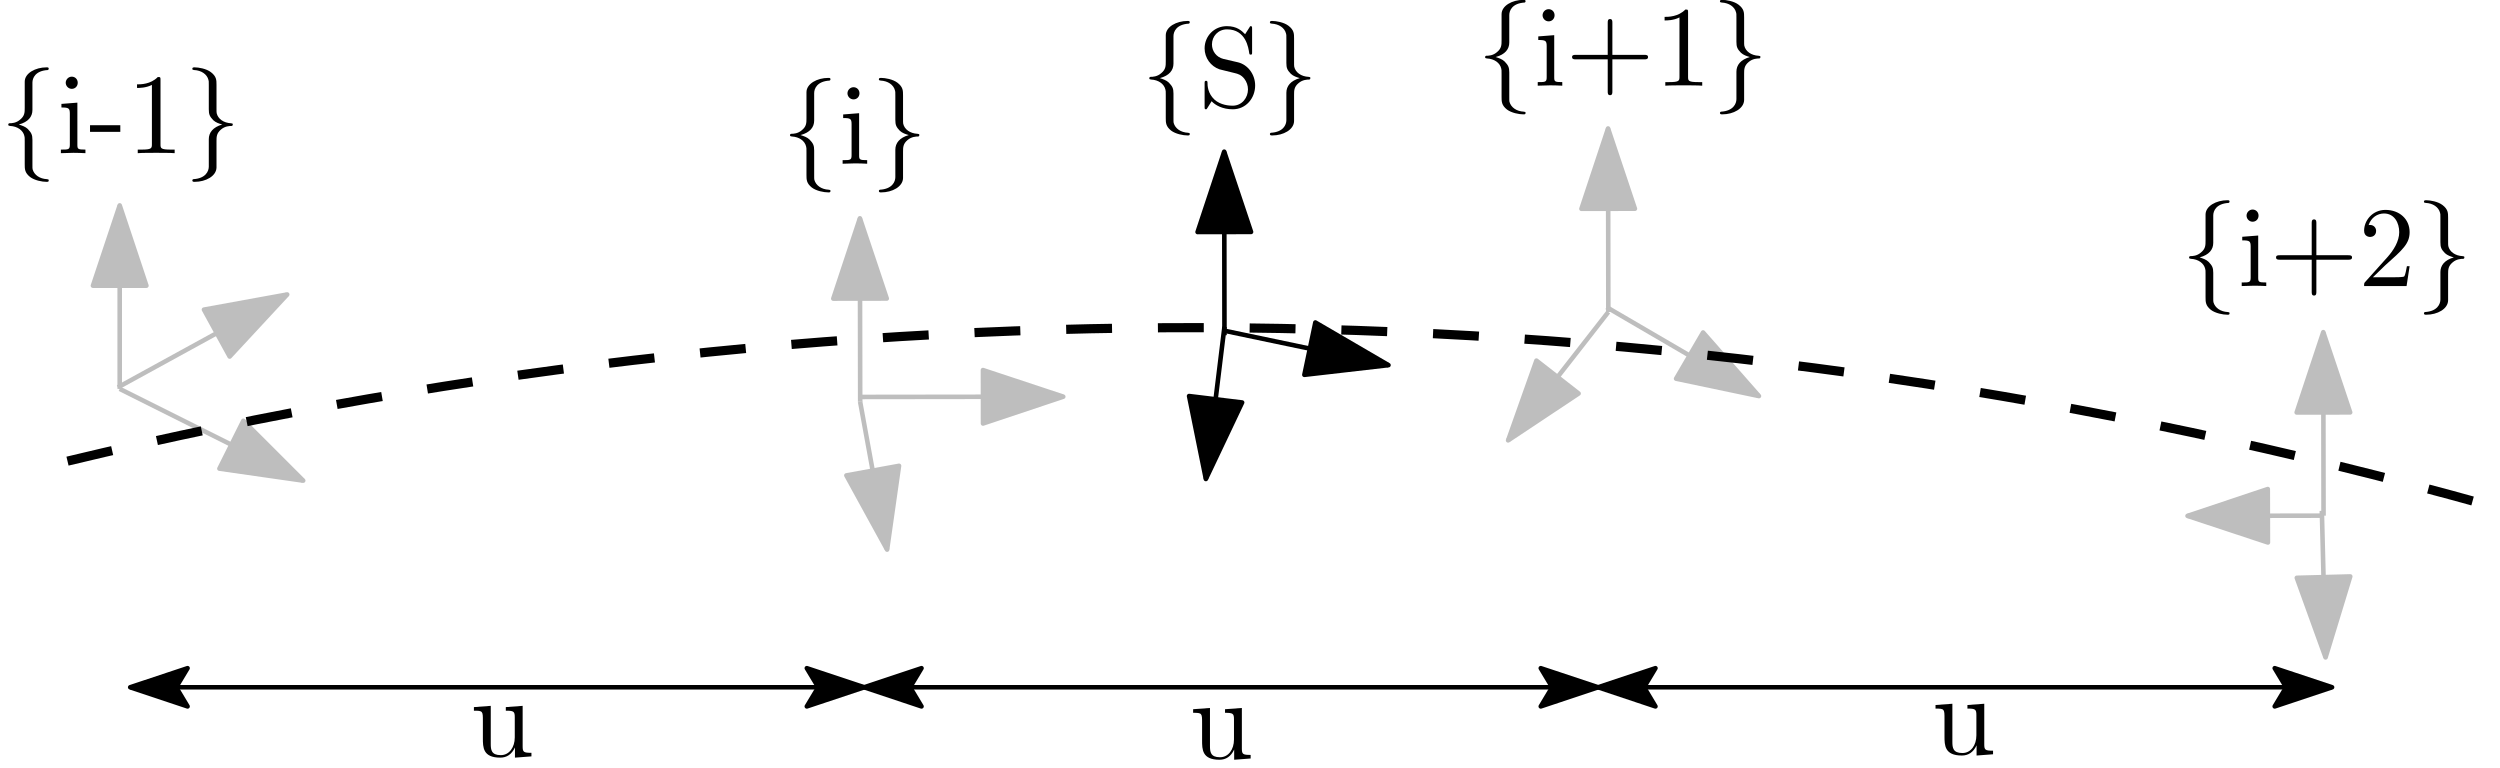 <?xml version="1.0" encoding="UTF-8"?>
<svg xmlns="http://www.w3.org/2000/svg" xmlns:xlink="http://www.w3.org/1999/xlink" width="218pt" height="67pt"
     viewBox="0 0 218 67" version="1.1">
    <defs>
        <g>
            <symbol overflow="visible" id="glyph0-0">
                <path style="stroke:none;" d=""/>
            </symbol>
            <symbol overflow="visible" id="glyph0-1">
                <path style="stroke:none;"
                      d="M 2.828 -6.156 C 2.828 -6.547 3.078 -7.188 4.172 -7.25 C 4.219 -7.266 4.25 -7.312 4.25 -7.359 C 4.25 -7.484 4.172 -7.484 4.062 -7.484 C 3.078 -7.484 2.156 -6.969 2.156 -6.234 L 2.156 -3.953 C 2.156 -3.562 2.156 -3.25 1.75 -2.922 C 1.406 -2.625 1.031 -2.609 0.812 -2.609 C 0.75 -2.594 0.719 -2.547 0.719 -2.5 C 0.719 -2.391 0.781 -2.391 0.875 -2.375 C 1.531 -2.344 2.016 -1.984 2.125 -1.5 C 2.156 -1.391 2.156 -1.359 2.156 -1 L 2.156 0.969 C 2.156 1.391 2.156 1.703 2.625 2.078 C 3.016 2.375 3.672 2.5 4.062 2.5 C 4.172 2.5 4.25 2.5 4.25 2.375 C 4.25 2.281 4.203 2.281 4.094 2.266 C 3.469 2.234 2.984 1.906 2.844 1.406 C 2.828 1.312 2.828 1.297 2.828 0.938 L 2.828 -1.156 C 2.828 -1.609 2.734 -1.781 2.422 -2.109 C 2.219 -2.312 1.922 -2.406 1.641 -2.5 C 2.469 -2.719 2.828 -3.188 2.828 -3.766 Z M 2.828 -6.156 "/>
            </symbol>
            <symbol overflow="visible" id="glyph0-2">
                <path style="stroke:none;"
                      d="M 2.156 1.172 C 2.156 1.562 1.891 2.203 0.812 2.266 C 0.75 2.281 0.719 2.328 0.719 2.375 C 0.719 2.5 0.828 2.5 0.922 2.5 C 1.891 2.5 2.812 2 2.828 1.25 L 2.828 -1.031 C 2.828 -1.422 2.828 -1.734 3.219 -2.062 C 3.562 -2.359 3.953 -2.375 4.172 -2.375 C 4.219 -2.391 4.25 -2.438 4.25 -2.5 C 4.25 -2.594 4.203 -2.594 4.094 -2.609 C 3.438 -2.641 2.953 -3 2.844 -3.484 C 2.828 -3.594 2.828 -3.625 2.828 -3.984 L 2.828 -5.953 C 2.828 -6.375 2.828 -6.688 2.344 -7.062 C 1.938 -7.375 1.25 -7.484 0.922 -7.484 C 0.828 -7.484 0.719 -7.484 0.719 -7.359 C 0.719 -7.266 0.781 -7.266 0.875 -7.25 C 1.5 -7.219 2 -6.891 2.125 -6.391 C 2.156 -6.297 2.156 -6.281 2.156 -5.922 L 2.156 -3.828 C 2.156 -3.375 2.234 -3.203 2.547 -2.875 C 2.766 -2.672 3.047 -2.578 3.328 -2.5 C 2.516 -2.266 2.156 -1.797 2.156 -1.219 Z M 2.156 1.172 "/>
            </symbol>
            <symbol overflow="visible" id="glyph1-0">
                <path style="stroke:none;" d=""/>
            </symbol>
            <symbol overflow="visible" id="glyph1-1">
                <path style="stroke:none;"
                      d="M 3.484 -3.875 L 2.203 -4.172 C 1.578 -4.328 1.203 -4.859 1.203 -5.438 C 1.203 -6.141 1.734 -6.75 2.516 -6.75 C 4.172 -6.75 4.391 -5.109 4.453 -4.672 C 4.469 -4.609 4.469 -4.547 4.578 -4.547 C 4.703 -4.547 4.703 -4.594 4.703 -4.781 L 4.703 -6.781 C 4.703 -6.953 4.703 -7.031 4.594 -7.031 C 4.531 -7.031 4.516 -7.016 4.453 -6.891 L 4.094 -6.328 C 3.797 -6.625 3.391 -7.031 2.5 -7.031 C 1.391 -7.031 0.562 -6.156 0.562 -5.094 C 0.562 -4.266 1.094 -3.531 1.859 -3.266 C 1.969 -3.234 2.484 -3.109 3.188 -2.938 C 3.453 -2.875 3.75 -2.797 4.031 -2.438 C 4.234 -2.172 4.344 -1.844 4.344 -1.516 C 4.344 -0.812 3.844 -0.094 3 -0.094 C 2.719 -0.094 1.953 -0.141 1.422 -0.625 C 0.844 -1.172 0.812 -1.797 0.812 -2.156 C 0.797 -2.266 0.719 -2.266 0.688 -2.266 C 0.562 -2.266 0.562 -2.188 0.562 -2.016 L 0.562 -0.016 C 0.562 0.156 0.562 0.219 0.672 0.219 C 0.734 0.219 0.75 0.203 0.812 0.094 C 0.812 0.078 0.844 0.047 1.172 -0.484 C 1.484 -0.141 2.125 0.219 3.016 0.219 C 4.172 0.219 4.969 -0.75 4.969 -1.859 C 4.969 -2.844 4.312 -3.672 3.484 -3.875 Z M 3.484 -3.875 "/>
            </symbol>
            <symbol overflow="visible" id="glyph1-2">
                <path style="stroke:none;"
                      d="M 1.766 -4.406 L 0.375 -4.297 L 0.375 -3.984 C 1.016 -3.984 1.109 -3.922 1.109 -3.438 L 1.109 -0.75 C 1.109 -0.312 1 -0.312 0.328 -0.312 L 0.328 0 C 0.641 -0.016 1.188 -0.031 1.422 -0.031 C 1.781 -0.031 2.125 -0.016 2.469 0 L 2.469 -0.312 C 1.797 -0.312 1.766 -0.359 1.766 -0.75 Z M 1.797 -6.141 C 1.797 -6.453 1.562 -6.672 1.281 -6.672 C 0.969 -6.672 0.75 -6.406 0.75 -6.141 C 0.75 -5.875 0.969 -5.609 1.281 -5.609 C 1.562 -5.609 1.797 -5.828 1.797 -6.141 Z M 1.797 -6.141 "/>
            </symbol>
            <symbol overflow="visible" id="glyph1-3">
                <path style="stroke:none;"
                      d="M 2.75 -1.859 L 2.75 -2.438 L 0.109 -2.438 L 0.109 -1.859 Z M 2.75 -1.859 "/>
            </symbol>
            <symbol overflow="visible" id="glyph1-4">
                <path style="stroke:none;"
                      d="M 2.938 -6.375 C 2.938 -6.625 2.938 -6.641 2.703 -6.641 C 2.078 -6 1.203 -6 0.891 -6 L 0.891 -5.688 C 1.094 -5.688 1.672 -5.688 2.188 -5.953 L 2.188 -0.781 C 2.188 -0.422 2.156 -0.312 1.266 -0.312 L 0.953 -0.312 L 0.953 0 C 1.297 -0.031 2.156 -0.031 2.562 -0.031 C 2.953 -0.031 3.828 -0.031 4.172 0 L 4.172 -0.312 L 3.859 -0.312 C 2.953 -0.312 2.938 -0.422 2.938 -0.781 Z M 2.938 -6.375 "/>
            </symbol>
            <symbol overflow="visible" id="glyph1-5">
                <path style="stroke:none;"
                      d="M 4.078 -2.297 L 6.859 -2.297 C 7 -2.297 7.188 -2.297 7.188 -2.5 C 7.188 -2.688 7 -2.688 6.859 -2.688 L 4.078 -2.688 L 4.078 -5.484 C 4.078 -5.625 4.078 -5.812 3.875 -5.812 C 3.672 -5.812 3.672 -5.625 3.672 -5.484 L 3.672 -2.688 L 0.891 -2.688 C 0.75 -2.688 0.562 -2.688 0.562 -2.5 C 0.562 -2.297 0.75 -2.297 0.891 -2.297 L 3.672 -2.297 L 3.672 0.5 C 3.672 0.641 3.672 0.828 3.875 0.828 C 4.078 0.828 4.078 0.641 4.078 0.5 Z M 4.078 -2.297 "/>
            </symbol>
            <symbol overflow="visible" id="glyph1-6">
                <path style="stroke:none;"
                      d="M 1.266 -0.766 L 2.328 -1.797 C 3.875 -3.172 4.469 -3.703 4.469 -4.703 C 4.469 -5.844 3.578 -6.641 2.359 -6.641 C 1.234 -6.641 0.5 -5.719 0.5 -4.828 C 0.5 -4.281 1 -4.281 1.031 -4.281 C 1.203 -4.281 1.547 -4.391 1.547 -4.812 C 1.547 -5.062 1.359 -5.328 1.016 -5.328 C 0.938 -5.328 0.922 -5.328 0.891 -5.312 C 1.109 -5.969 1.656 -6.328 2.234 -6.328 C 3.141 -6.328 3.562 -5.516 3.562 -4.703 C 3.562 -3.906 3.078 -3.125 2.516 -2.5 L 0.609 -0.375 C 0.5 -0.266 0.5 -0.234 0.5 0 L 4.203 0 L 4.469 -1.734 L 4.234 -1.734 C 4.172 -1.438 4.109 -1 4 -0.844 C 3.938 -0.766 3.281 -0.766 3.062 -0.766 Z M 1.266 -0.766 "/>
            </symbol>
            <symbol overflow="visible" id="glyph1-7">
                <path style="stroke:none;"
                      d="M 3.891 -0.781 L 3.891 0.109 L 5.328 0 L 5.328 -0.312 C 4.641 -0.312 4.562 -0.375 4.562 -0.875 L 4.562 -4.406 L 3.094 -4.297 L 3.094 -3.984 C 3.781 -3.984 3.875 -3.922 3.875 -3.422 L 3.875 -1.656 C 3.875 -0.781 3.391 -0.109 2.656 -0.109 C 1.828 -0.109 1.781 -0.578 1.781 -1.094 L 1.781 -4.406 L 0.312 -4.297 L 0.312 -3.984 C 1.094 -3.984 1.094 -3.953 1.094 -3.078 L 1.094 -1.578 C 1.094 -0.797 1.094 0.109 2.609 0.109 C 3.172 0.109 3.609 -0.172 3.891 -0.781 Z M 3.891 -0.781 "/>
            </symbol>
        </g>
    </defs>
    <g id="surface1">
        <path style="fill:none;stroke-width:0.4;stroke-linecap:butt;stroke-linejoin:round;stroke:rgb(74.5%,74.5%,74.5%);stroke-opacity:1;stroke-miterlimit:10;"
              d="M 47.45 750.158 L 47.45 766.158 " transform="matrix(1,0,0,-1,-37.012,784.069)"/>
        <path style="fill-rule:evenodd;fill:rgb(74.5%,74.5%,74.5%);fill-opacity:1;stroke-width:0.4;stroke-linecap:butt;stroke-linejoin:round;stroke:rgb(74.5%,74.5%,74.5%);stroke-opacity:1;stroke-miterlimit:10;"
              d="M 47.45 766.158 L 45.117 759.158 L 49.778 759.158 Z M 47.45 766.158 "
              transform="matrix(1,0,0,-1,-37.012,784.069)"/>
        <path style="fill:none;stroke-width:0.4;stroke-linecap:butt;stroke-linejoin:round;stroke:rgb(74.5%,74.5%,74.5%);stroke-opacity:1;stroke-miterlimit:10;"
              d="M 47.297 750.295 L 62.055 758.389 " transform="matrix(1,0,0,-1,-37.012,784.069)"/>
        <path style="fill-rule:evenodd;fill:rgb(74.5%,74.5%,74.5%);fill-opacity:1;stroke-width:0.4;stroke-linecap:butt;stroke-linejoin:round;stroke:rgb(74.5%,74.5%,74.5%);stroke-opacity:1;stroke-miterlimit:10;"
              d="M 62.055 758.389 L 54.797 757.069 L 57.039 752.979 Z M 62.055 758.389 "
              transform="matrix(1,0,0,-1,-37.012,784.069)"/>
        <path style="fill:none;stroke-width:0.4;stroke-linecap:butt;stroke-linejoin:round;stroke:rgb(74.5%,74.5%,74.5%);stroke-opacity:1;stroke-miterlimit:10;"
              d="M 47.45 750.158 L 63.45 742.158 " transform="matrix(1,0,0,-1,-37.012,784.069)"/>
        <path style="fill-rule:evenodd;fill:rgb(74.5%,74.5%,74.5%);fill-opacity:1;stroke-width:0.4;stroke-linecap:butt;stroke-linejoin:round;stroke:rgb(74.5%,74.5%,74.5%);stroke-opacity:1;stroke-miterlimit:10;"
              d="M 63.45 742.158 L 58.231 747.377 L 56.145 743.205 Z M 63.45 742.158 "
              transform="matrix(1,0,0,-1,-37.012,784.069)"/>
        <path style="fill:none;stroke-width:0.4;stroke-linecap:butt;stroke-linejoin:round;stroke:rgb(74.5%,74.5%,74.5%);stroke-opacity:1;stroke-miterlimit:10;"
              d="M 112.02 749.033 L 111.996 765.033 " transform="matrix(1,0,0,-1,-37.012,784.069)"/>
        <path style="fill-rule:evenodd;fill:rgb(74.5%,74.5%,74.5%);fill-opacity:1;stroke-width:0.4;stroke-linecap:butt;stroke-linejoin:round;stroke:rgb(74.5%,74.5%,74.5%);stroke-opacity:1;stroke-miterlimit:10;"
              d="M 111.996 765.033 L 109.676 758.03 L 114.336 758.037 Z M 111.996 765.033 "
              transform="matrix(1,0,0,-1,-37.012,784.069)"/>
        <path style="fill:none;stroke-width:0.4;stroke-linecap:butt;stroke-linejoin:round;stroke:rgb(74.5%,74.5%,74.5%);stroke-opacity:1;stroke-miterlimit:10;"
              d="M 111.867 749.455 L 129.727 749.479 " transform="matrix(1,0,0,-1,-37.012,784.069)"/>
        <path style="fill-rule:evenodd;fill:rgb(74.5%,74.5%,74.5%);fill-opacity:1;stroke-width:0.4;stroke-linecap:butt;stroke-linejoin:round;stroke:rgb(74.5%,74.5%,74.5%);stroke-opacity:1;stroke-miterlimit:10;"
              d="M 129.727 749.479 L 122.727 751.799 L 122.731 747.139 Z M 129.727 749.479 "
              transform="matrix(1,0,0,-1,-37.012,784.069)"/>
        <path style="fill:none;stroke-width:0.4;stroke-linecap:butt;stroke-linejoin:round;stroke:rgb(74.5%,74.5%,74.5%);stroke-opacity:1;stroke-miterlimit:10;"
              d="M 112.016 749.033 L 114.367 736.143 " transform="matrix(1,0,0,-1,-37.012,784.069)"/>
        <path style="fill-rule:evenodd;fill:rgb(74.5%,74.5%,74.5%);fill-opacity:1;stroke-width:0.4;stroke-linecap:butt;stroke-linejoin:round;stroke:rgb(74.5%,74.5%,74.5%);stroke-opacity:1;stroke-miterlimit:10;"
              d="M 114.367 736.143 L 115.407 743.448 L 110.817 742.612 Z M 114.367 736.143 "
              transform="matrix(1,0,0,-1,-37.012,784.069)"/>
        <path style="fill:none;stroke-width:0.4;stroke-linecap:butt;stroke-linejoin:round;stroke:rgb(74.5%,74.5%,74.5%);stroke-opacity:1;stroke-miterlimit:10;"
              d="M 177.258 756.865 L 177.235 772.865 " transform="matrix(1,0,0,-1,-37.012,784.069)"/>
        <path style="fill-rule:evenodd;fill:rgb(74.5%,74.5%,74.5%);fill-opacity:1;stroke-width:0.4;stroke-linecap:butt;stroke-linejoin:round;stroke:rgb(74.5%,74.5%,74.5%);stroke-opacity:1;stroke-miterlimit:10;"
              d="M 177.235 772.865 L 174.914 765.862 L 179.575 765.869 Z M 177.235 772.865 "
              transform="matrix(1,0,0,-1,-37.012,784.069)"/>
        <path style="fill:none;stroke-width:0.4;stroke-linecap:butt;stroke-linejoin:round;stroke:rgb(74.5%,74.5%,74.5%);stroke-opacity:1;stroke-miterlimit:10;"
              d="M 177.106 757.287 L 190.391 749.533 " transform="matrix(1,0,0,-1,-37.012,784.069)"/>
        <path style="fill-rule:evenodd;fill:rgb(74.5%,74.5%,74.5%);fill-opacity:1;stroke-width:0.4;stroke-linecap:butt;stroke-linejoin:round;stroke:rgb(74.5%,74.5%,74.5%);stroke-opacity:1;stroke-miterlimit:10;"
              d="M 190.391 749.533 L 185.52 755.076 L 183.168 751.049 Z M 190.391 749.533 "
              transform="matrix(1,0,0,-1,-37.012,784.069)"/>
        <path style="fill:none;stroke-width:0.4;stroke-linecap:butt;stroke-linejoin:round;stroke:rgb(74.5%,74.5%,74.5%);stroke-opacity:1;stroke-miterlimit:10;"
              d="M 177.258 756.862 L 168.52 745.67 " transform="matrix(1,0,0,-1,-37.012,784.069)"/>
        <path style="fill-rule:evenodd;fill:rgb(74.5%,74.5%,74.5%);fill-opacity:1;stroke-width:0.4;stroke-linecap:butt;stroke-linejoin:round;stroke:rgb(74.5%,74.5%,74.5%);stroke-opacity:1;stroke-miterlimit:10;"
              d="M 168.52 745.67 L 174.664 749.756 L 170.989 752.623 Z M 168.52 745.67 "
              transform="matrix(1,0,0,-1,-37.012,784.069)"/>
        <path style="fill:none;stroke-width:0.4;stroke-linecap:butt;stroke-linejoin:round;stroke:rgb(74.5%,74.5%,74.5%);stroke-opacity:1;stroke-miterlimit:10;"
              d="M 239.625 739.104 L 239.602 755.104 " transform="matrix(1,0,0,-1,-37.012,784.069)"/>
        <path style="fill-rule:evenodd;fill:rgb(74.5%,74.5%,74.5%);fill-opacity:1;stroke-width:0.4;stroke-linecap:butt;stroke-linejoin:round;stroke:rgb(74.5%,74.5%,74.5%);stroke-opacity:1;stroke-miterlimit:10;"
              d="M 239.602 755.104 L 237.282 748.104 L 241.946 748.108 Z M 239.602 755.104 "
              transform="matrix(1,0,0,-1,-37.012,784.069)"/>
        <path style="fill:none;stroke-width:0.4;stroke-linecap:butt;stroke-linejoin:round;stroke:rgb(74.5%,74.5%,74.5%);stroke-opacity:1;stroke-miterlimit:10;"
              d="M 239.477 739.522 L 239.801 726.744 " transform="matrix(1,0,0,-1,-37.012,784.069)"/>
        <path style="fill-rule:evenodd;fill:rgb(74.5%,74.5%,74.5%);fill-opacity:1;stroke-width:0.4;stroke-linecap:butt;stroke-linejoin:round;stroke:rgb(74.5%,74.5%,74.5%);stroke-opacity:1;stroke-miterlimit:10;"
              d="M 239.801 726.744 L 241.953 733.803 L 237.293 733.682 Z M 239.801 726.744 "
              transform="matrix(1,0,0,-1,-37.012,784.069)"/>
        <path style="fill:none;stroke-width:0.4;stroke-linecap:butt;stroke-linejoin:round;stroke:rgb(74.5%,74.5%,74.5%);stroke-opacity:1;stroke-miterlimit:10;"
              d="M 239.625 739.104 L 227.766 739.084 " transform="matrix(1,0,0,-1,-37.012,784.069)"/>
        <path style="fill-rule:evenodd;fill:rgb(74.5%,74.5%,74.5%);fill-opacity:1;stroke-width:0.4;stroke-linecap:butt;stroke-linejoin:round;stroke:rgb(74.5%,74.5%,74.5%);stroke-opacity:1;stroke-miterlimit:10;"
              d="M 227.766 739.084 L 234.774 736.764 L 234.762 741.424 Z M 227.766 739.084 "
              transform="matrix(1,0,0,-1,-37.012,784.069)"/>
        <path style="fill:none;stroke-width:0.8;stroke-linecap:butt;stroke-linejoin:round;stroke:rgb(0%,0%,0%);stroke-opacity:1;stroke-dasharray:4;stroke-miterlimit:10;"
              d="M 42.899 743.858 C 112.453 760.592 185.133 759.264 254.032 739.994 "
              transform="matrix(1,0,0,-1,-37.012,784.069)"/>
        <path style="fill:none;stroke-width:0.4;stroke-linecap:butt;stroke-linejoin:round;stroke:rgb(0%,0%,0%);stroke-opacity:1;stroke-miterlimit:10;"
              d="M 143.785 754.842 L 143.762 770.842 " transform="matrix(1,0,0,-1,-37.012,784.069)"/>
        <path style="fill-rule:evenodd;fill:rgb(0%,0%,0%);fill-opacity:1;stroke-width:0.4;stroke-linecap:butt;stroke-linejoin:round;stroke:rgb(0%,0%,0%);stroke-opacity:1;stroke-miterlimit:10;"
              d="M 143.762 770.842 L 141.442 763.838 L 146.102 763.846 Z M 143.762 770.842 "
              transform="matrix(1,0,0,-1,-37.012,784.069)"/>
        <path style="fill:none;stroke-width:0.4;stroke-linecap:butt;stroke-linejoin:round;stroke:rgb(0%,0%,0%);stroke-opacity:1;stroke-miterlimit:10;"
              d="M 143.633 755.26 L 158.086 752.229 " transform="matrix(1,0,0,-1,-37.012,784.069)"/>
        <path style="fill-rule:evenodd;fill:rgb(0%,0%,0%);fill-opacity:1;stroke-width:0.4;stroke-linecap:butt;stroke-linejoin:round;stroke:rgb(0%,0%,0%);stroke-opacity:1;stroke-miterlimit:10;"
              d="M 158.086 752.229 L 151.711 755.948 L 150.754 751.385 Z M 158.086 752.229 "
              transform="matrix(1,0,0,-1,-37.012,784.069)"/>
        <path style="fill:none;stroke-width:0.4;stroke-linecap:butt;stroke-linejoin:round;stroke:rgb(0%,0%,0%);stroke-opacity:1;stroke-miterlimit:10;"
              d="M 143.785 755.576 L 142.164 742.303 " transform="matrix(1,0,0,-1,-37.012,784.069)"/>
        <path style="fill-rule:evenodd;fill:rgb(0%,0%,0%);fill-opacity:1;stroke-width:0.4;stroke-linecap:butt;stroke-linejoin:round;stroke:rgb(0%,0%,0%);stroke-opacity:1;stroke-miterlimit:10;"
              d="M 142.164 742.303 L 145.325 748.971 L 140.7 749.533 Z M 142.164 742.303 "
              transform="matrix(1,0,0,-1,-37.012,784.069)"/>
        <g style="fill:rgb(0%,0%,0%);fill-opacity:1;">
            <use xlink:href="#glyph0-1" x="99.499" y="9.311"/>
        </g>
        <g style="fill:rgb(0%,0%,0%);fill-opacity:1;">
            <use xlink:href="#glyph1-1" x="104.48" y="9.311"/>
        </g>
        <g style="fill:rgb(0%,0%,0%);fill-opacity:1;">
            <use xlink:href="#glyph0-2" x="110.015" y="9.311"/>
        </g>
        <g style="fill:rgb(0%,0%,0%);fill-opacity:1;">
            <use xlink:href="#glyph0-1" x="68.168" y="14.277"/>
        </g>
        <g style="fill:rgb(0%,0%,0%);fill-opacity:1;">
            <use xlink:href="#glyph1-2" x="73.149" y="14.277"/>
        </g>
        <g style="fill:rgb(0%,0%,0%);fill-opacity:1;">
            <use xlink:href="#glyph0-2" x="75.917" y="14.277"/>
        </g>
        <g style="fill:rgb(0%,0%,0%);fill-opacity:1;">
            <use xlink:href="#glyph0-1" x="0" y="13.357"/>
        </g>
        <g style="fill:rgb(0%,0%,0%);fill-opacity:1;">
            <use xlink:href="#glyph1-2" x="4.981" y="13.357"/>
            <use xlink:href="#glyph1-3" x="7.741" y="13.357"/>
            <use xlink:href="#glyph1-4" x="11.058" y="13.357"/>
        </g>
        <g style="fill:rgb(0%,0%,0%);fill-opacity:1;">
            <use xlink:href="#glyph0-2" x="16.051" y="13.357"/>
        </g>
        <g style="fill:rgb(0%,0%,0%);fill-opacity:1;">
            <use xlink:href="#glyph0-1" x="128.781" y="7.472"/>
        </g>
        <g style="fill:rgb(0%,0%,0%);fill-opacity:1;">
            <use xlink:href="#glyph1-2" x="133.762" y="7.472"/>
            <use xlink:href="#glyph1-5" x="136.521" y="7.472"/>
            <use xlink:href="#glyph1-4" x="144.262" y="7.472"/>
        </g>
        <g style="fill:rgb(0%,0%,0%);fill-opacity:1;">
            <use xlink:href="#glyph0-2" x="149.26" y="7.472"/>
        </g>
        <g style="fill:rgb(0%,0%,0%);fill-opacity:1;">
            <use xlink:href="#glyph0-1" x="190.168" y="24.944"/>
        </g>
        <g style="fill:rgb(0%,0%,0%);fill-opacity:1;">
            <use xlink:href="#glyph1-2" x="195.149" y="24.944"/>
            <use xlink:href="#glyph1-5" x="197.909" y="24.944"/>
            <use xlink:href="#glyph1-6" x="205.65" y="24.944"/>
        </g>
        <g style="fill:rgb(0%,0%,0%);fill-opacity:1;">
            <use xlink:href="#glyph0-2" x="210.647" y="24.944"/>
        </g>
        <path style="fill:none;stroke-width:0.4;stroke-linecap:butt;stroke-linejoin:round;stroke:rgb(0%,0%,0%);stroke-opacity:1;stroke-miterlimit:10;"
              d="M 48.367 724.139 L 112.367 724.139 " transform="matrix(1,0,0,-1,-37.012,784.069)"/>
        <path style="fill-rule:evenodd;fill:rgb(0%,0%,0%);fill-opacity:1;stroke-width:0.4;stroke-linecap:butt;stroke-linejoin:round;stroke:rgb(0%,0%,0%);stroke-opacity:1;stroke-miterlimit:10;"
              d="M 112.367 724.139 L 107.367 725.803 L 108.367 724.139 L 107.367 722.471 Z M 112.367 724.139 "
              transform="matrix(1,0,0,-1,-37.012,784.069)"/>
        <path style="fill-rule:evenodd;fill:rgb(0%,0%,0%);fill-opacity:1;stroke-width:0.4;stroke-linecap:butt;stroke-linejoin:round;stroke:rgb(0%,0%,0%);stroke-opacity:1;stroke-miterlimit:10;"
              d="M 48.367 724.139 L 53.367 722.471 L 52.367 724.139 L 53.367 725.803 Z M 48.367 724.139 "
              transform="matrix(1,0,0,-1,-37.012,784.069)"/>
        <path style="fill:none;stroke-width:0.4;stroke-linecap:butt;stroke-linejoin:round;stroke:rgb(0%,0%,0%);stroke-opacity:1;stroke-miterlimit:10;"
              d="M 112.367 724.139 L 176.367 724.139 " transform="matrix(1,0,0,-1,-37.012,784.069)"/>
        <path style="fill-rule:evenodd;fill:rgb(0%,0%,0%);fill-opacity:1;stroke-width:0.4;stroke-linecap:butt;stroke-linejoin:round;stroke:rgb(0%,0%,0%);stroke-opacity:1;stroke-miterlimit:10;"
              d="M 176.367 724.139 L 171.367 725.803 L 172.367 724.139 L 171.367 722.471 Z M 176.367 724.139 "
              transform="matrix(1,0,0,-1,-37.012,784.069)"/>
        <path style="fill-rule:evenodd;fill:rgb(0%,0%,0%);fill-opacity:1;stroke-width:0.4;stroke-linecap:butt;stroke-linejoin:round;stroke:rgb(0%,0%,0%);stroke-opacity:1;stroke-miterlimit:10;"
              d="M 112.367 724.139 L 117.367 722.471 L 116.367 724.139 L 117.367 725.803 Z M 112.367 724.139 "
              transform="matrix(1,0,0,-1,-37.012,784.069)"/>
        <path style="fill:none;stroke-width:0.4;stroke-linecap:butt;stroke-linejoin:round;stroke:rgb(0%,0%,0%);stroke-opacity:1;stroke-miterlimit:10;"
              d="M 176.367 724.139 L 240.367 724.139 " transform="matrix(1,0,0,-1,-37.012,784.069)"/>
        <path style="fill-rule:evenodd;fill:rgb(0%,0%,0%);fill-opacity:1;stroke-width:0.4;stroke-linecap:butt;stroke-linejoin:round;stroke:rgb(0%,0%,0%);stroke-opacity:1;stroke-miterlimit:10;"
              d="M 240.367 724.139 L 235.367 725.803 L 236.367 724.139 L 235.367 722.471 Z M 240.367 724.139 "
              transform="matrix(1,0,0,-1,-37.012,784.069)"/>
        <path style="fill-rule:evenodd;fill:rgb(0%,0%,0%);fill-opacity:1;stroke-width:0.4;stroke-linecap:butt;stroke-linejoin:round;stroke:rgb(0%,0%,0%);stroke-opacity:1;stroke-miterlimit:10;"
              d="M 176.367 724.139 L 181.367 722.471 L 180.367 724.139 L 181.367 725.803 Z M 176.367 724.139 "
              transform="matrix(1,0,0,-1,-37.012,784.069)"/>
        <g style="fill:rgb(0%,0%,0%);fill-opacity:1;">
            <use xlink:href="#glyph1-7" x="41.013" y="65.957"/>
        </g>
        <g style="fill:rgb(0%,0%,0%);fill-opacity:1;">
            <use xlink:href="#glyph1-7" x="103.728" y="66.141"/>
        </g>
        <g style="fill:rgb(0%,0%,0%);fill-opacity:1;">
            <use xlink:href="#glyph1-7" x="168.466" y="65.773"/>
        </g>
    </g>
</svg>
